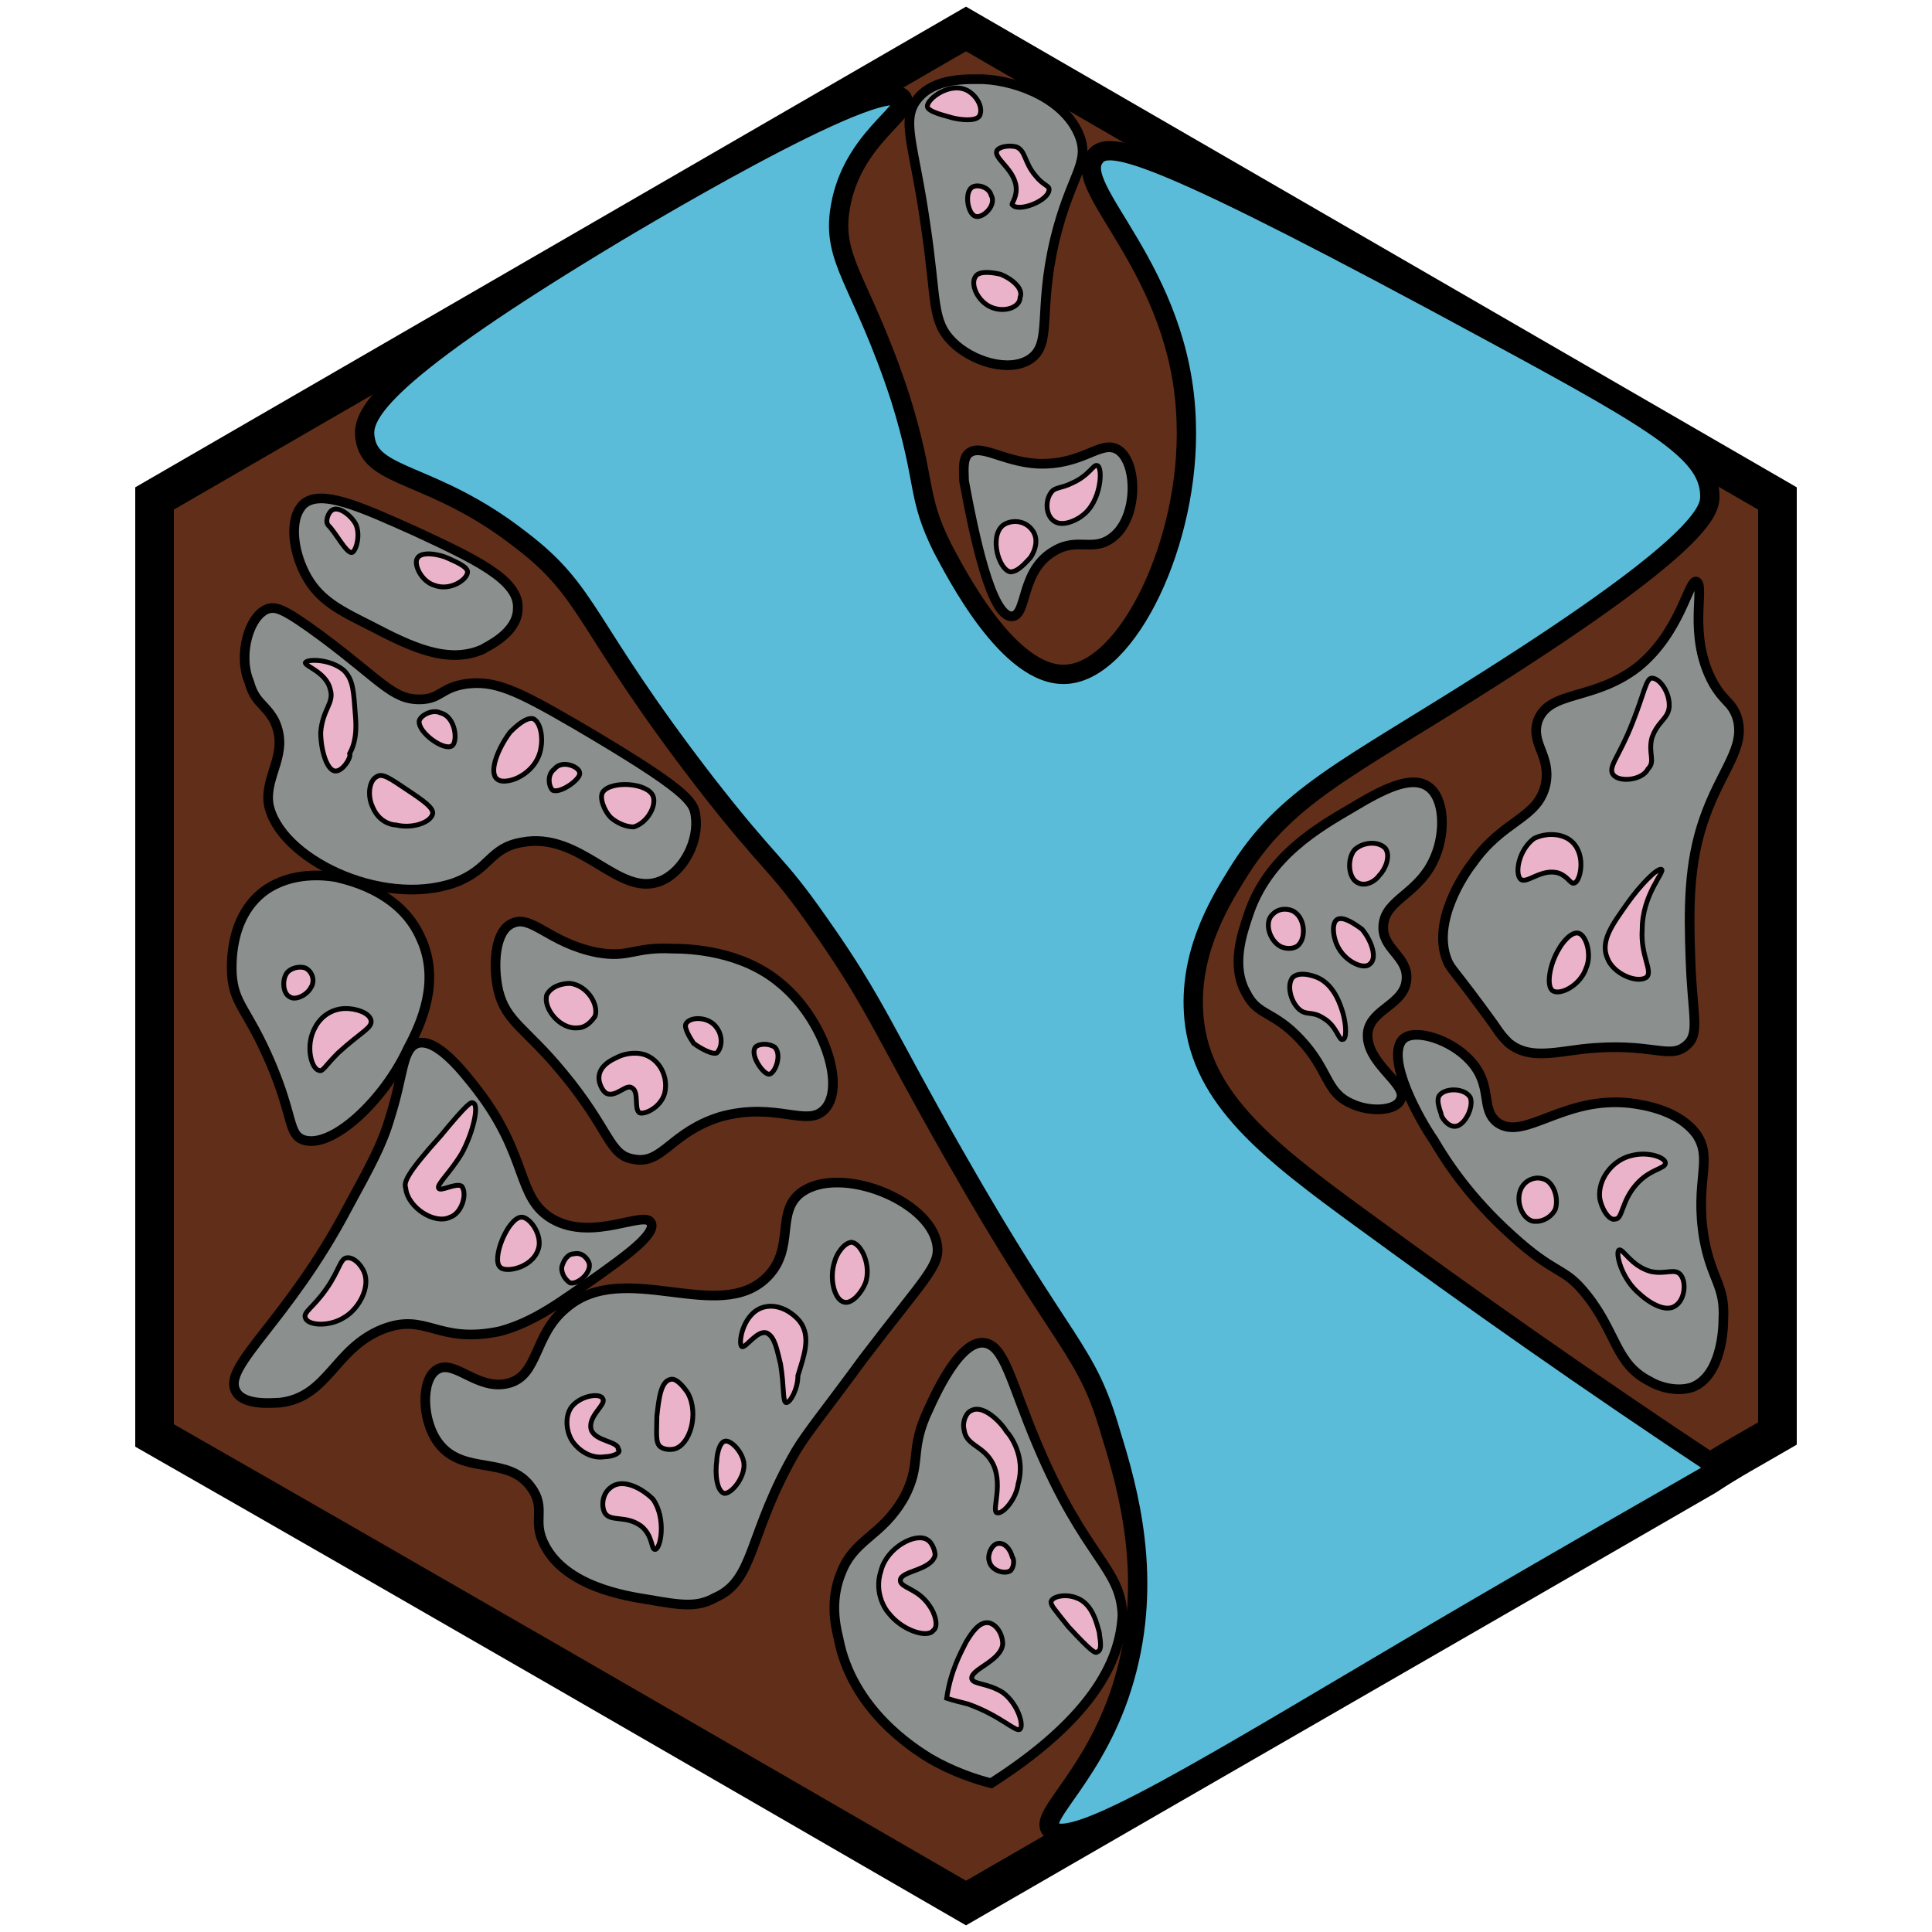 <?xml version="1.0" encoding="utf-8"?><!-- Generator: Adobe Illustrator 26.0.3, SVG Export Plug-In . SVG Version: 6.00 Build 0)  --><svg version="1.1" id="Ebene_2_00000109015629924098340060000008336861892324566444_"	 xmlns="http://www.w3.org/2000/svg" xmlns:xlink="http://www.w3.org/1999/xlink" x="0px" y="0px" viewBox="0 0 100 100"	 style="enable-background:new 0 0 100 100;" xml:space="preserve"><style type="text/css">	.st0{fill:#612F19;stroke:#000000;stroke-width:2;stroke-miterlimit:10;}	.st1{fill:#5abcd8;stroke:#000000;stroke-miterlimit:10;}	.st2{fill:#8B8F8E;stroke:#000000;stroke-width:0.5;stroke-miterlimit:10;}	.st3{fill:#8B8F8E;stroke:#000000;stroke-width:0.5;stroke-miterlimit:10;}	.st4{fill:#EBB3C9;stroke:#000000;stroke-width:0.25;stroke-miterlimit:10;}	.st5{fill:#EBB3C9;stroke:#000000;stroke-width:0.25;stroke-miterlimit:10;}</style><path class="st0" d="M92,25.8L50,1.5L8,25.8v48.5c14,8,28,16.1,42,24.2c12.8-7.4,25.5-14.7,38.3-22.1c1.2-0.8,2.5-1.5,3.7-2.2V25.8z	"/><path class="st1" d="M74.3,84.5c-11.7,6.9-18.9,11.4-19.9,10.2c-0.7-0.7,2.4-2.9,3.8-7.8c1.5-5.2,0.2-9.8-0.7-12.7	c-1.3-4.5-2.3-4.2-8.1-14.4c-3.6-6.3-4.1-7.9-7-12c-2.3-3.3-2.4-2.8-5.9-7.3c-6.4-8.3-5.9-9.8-9.6-12.6c-4.5-3.5-7.7-3.1-8-5.2	c-0.2-1.1,0.4-3,11.9-10c1.3-0.8,14.9-9,15.9-7.6c0.4,0.7-2.6,2.1-3.2,5.6c-0.5,2.8,1.1,3.8,3.1,9.9c1.4,4.5,0.8,5,2.2,7.8	c0.6,1.1,3.4,6.7,6.4,6.5c3.2-0.2,6.4-6.9,6.2-13c-0.2-8-6.1-12.2-4.7-13.8c0.7-0.9,3.2-0.3,20.7,9.2c8.7,4.7,11.1,6.2,11.1,8.4	c0,0.7-0.3,2.4-11.5,9.5c-7.4,4.7-10.5,6-13,10.1c-1,1.6-2.5,4.2-2.2,7.4c0.4,4.2,3.9,6.9,8.7,10.4C76.1,67.2,82.2,71.5,89,76	C85.7,77.9,80.6,80.8,74.3,84.5z"/><path class="st2" d="M58.1,83.6c-0.1-2.5-1.9-2.9-4.4-8.8c-1.4-3.3-1.7-5.2-2.8-5.3c-1.4-0.1-2.8,3.4-3,3.8	c-0.8,1.9-0.2,2.5-1.1,4.2c-1.2,2.1-2.6,2.1-3.3,4c-0.5,1.3-0.3,2.5-0.1,3.3c0.7,3.7,3.9,5.7,4.7,6.2c1.2,0.7,2.4,1.1,3.2,1.3	C57.4,88.4,58,85.2,58.1,83.6z"/><path class="st2" d="M37,82.7c2.1-0.9,1.7-3.3,4.2-7.6c0.6-1,1.6-2.2,3.5-4.8c3.2-4.2,4-4.8,3.8-5.9c-0.4-2.3-5-4.1-7-2.7	c-1.4,1-0.3,2.9-1.8,4.4c-2.5,2.5-7.4-1-10.4,1.6c-1.7,1.4-1.4,3.5-3,3.9s-2.8-1.3-3.7-0.7c-0.8,0.5-0.8,2.6,0.1,3.8	c1.3,1.7,3.6,0.6,4.8,2.3c0.8,1.1,0,1.7,0.7,3c1.1,2.1,4.1,2.6,5.4,2.8C35.3,83.1,36.1,83.2,37,82.7z"/><path class="st3" d="M18,62.5c1.2-2.2,1.8-3.3,2.2-4.7c0.7-2.2,0.6-3.5,1.4-3.8c1-0.3,2.4,1.5,3.1,2.4c2.7,3.5,2,5.6,3.9,6.7	c2.1,1.2,4.8-0.5,5.1,0.2c0.3,0.6-1.6,1.9-2.7,2.7c-2,1.4-3.3,2.4-5.1,2.9c-3.3,0.7-3.8-1-6.1-0.1c-2.5,1-2.8,3.5-5.3,3.8	c-0.3,0-1.9,0.2-2.3-0.6C11.5,70.7,14.9,68.4,18,62.5z"/><path class="st3" d="M26.5,47.8c1-0.5,1.9,1,4.4,1.5c1.7,0.3,1.9-0.3,3.9-0.2c0.9,0,3.6,0.1,5.6,1.8c2.2,1.8,3.4,5.3,2.3,6.5	c-0.9,1-2.5-0.4-5.4,0.4c-2.6,0.8-3,2.5-4.5,2.2c-1.3-0.2-1.2-1.5-3.7-4.5c-1.9-2.3-2.9-2.6-3.3-4.2C25.5,50,25.6,48.2,26.5,47.8z"	/><path class="st2" d="M17.4,45.4c-0.6-0.1-2.3-0.3-3.7,0.7c-1.9,1.4-1.7,4-1.7,4.3c0.1,1.6,0.8,1.8,2,4.6s0.9,3.7,1.7,4	c1.5,0.5,4.2-2.1,5.4-4.7c0.7-1.3,1.7-3.5,0.7-5.7C20.7,46,17.7,45.5,17.4,45.4z"/><path class="st3" d="M12.9,35.3c-0.6-1.4,0-3.5,1-3.8c0.4-0.1,0.8,0,2.7,1.4c3.1,2.3,3.7,3.3,5.1,3.3c1.1,0,1.1-0.6,2.4-0.8	c1.5-0.2,2.6,0.3,5.7,2.1c5.8,3.4,6.1,4,6.2,4.7c0.2,1.3-0.6,2.9-1.8,3.4c-2.2,0.9-4.1-2.6-7.2-2c-1.7,0.3-1.6,1.4-3.5,2.1	c-3.8,1.3-9.1-1.3-9.6-4.1c-0.2-1.5,1.1-2.6,0.3-4.3C13.7,36.4,13.2,36.4,12.9,35.3z"/><path class="st3" d="M15.9,29.9c-0.7-1.2-1-3-0.2-3.8c0.9-0.8,2.9,0.1,5.8,1.4c3,1.4,5.4,2.5,5.3,4c0,1.3-1.7,2-1.8,2.1	c-1.8,0.8-3.7-0.1-5.8-1.2C17.6,31.6,16.6,31.1,15.9,29.9z"/><path class="st2" d="M49.9,24.9c0-0.4-0.1-1.1,0.2-1.4c0.6-0.6,1.8,0.4,3.6,0.5c2.4,0.1,3.3-1.3,4.2-0.7c1,0.7,1,3.5-0.3,4.5	c-1,0.8-1.8,0-3,0.7c-1.8,1-1.4,3.3-2.2,3.4C51.3,32,50.4,27.6,49.9,24.9z"/><path class="st2" d="M49.3,17.7c1,1,2.9,1.6,4,0.9c1.2-0.8,0.4-2.4,1.3-6.2c0.8-3.3,1.8-3.9,1.3-5.3c-0.7-1.9-3.1-2.9-5-3	c-0.8,0-2.5-0.1-3.4,1c-0.9,1.1-0.2,2.3,0.4,6.5C48.5,15.6,48.2,16.6,49.3,17.7z"/><path class="st2" d="M72.6,53.8c0.6-0.6,2.5,0,3.5,1.1c1.2,1.3,0.5,2.5,1.4,3.2c1.4,1,3.4-1.4,6.9-1c0.8,0.1,2.5,0.4,3.4,1.6	c0.9,1.3-0.1,2.4,0.4,5.4c0.4,2.2,1.1,2.4,1,4.2c0,0.5-0.1,2.9-1.6,3.5c-0.9,0.3-1.9-0.1-2.2-0.3c-1.8-0.9-1.7-2.5-3.3-4.5	c-1.2-1.5-1.5-0.9-3.9-3.1c-2.1-1.9-3.3-3.7-4-4.9C73.5,58,71.7,54.8,72.6,53.8z"/><path class="st2" d="M72.5,56.9c0.4-0.8-1.9-1.9-1.7-3.5c0.2-1.2,1.9-1.4,2-2.7c0.1-1.2-1.3-1.6-1.2-2.8c0.1-1.4,1.9-1.6,2.7-3.6	c0.5-1.2,0.5-3-0.4-3.6c-0.9-0.6-2.4,0.2-3.9,1.1c-1.7,1-4.4,2.5-5.4,5.6c-0.3,0.9-0.9,2.6-0.1,4c0.6,1.2,1.4,0.9,2.8,2.4	c1.5,1.6,1.3,2.7,2.6,3.3C70.9,57.6,72.3,57.5,72.5,56.9z"/><path class="st3" d="M78.1,54c1,0.8,2.2,0.5,3.8,0.3c3.6-0.4,4.5,0.6,5.4-0.2c0.7-0.6,0.3-1.5,0.2-4.4c-0.1-2.7-0.1-5,0.7-7.3	c0.9-2.6,2.2-3.7,1.7-5.3c-0.3-0.8-0.6-0.7-1.2-1.7c-1.4-2.5-0.4-5.1-0.9-5.3c-0.4-0.1-0.8,2.6-3,4.4c-2.3,1.8-4.6,1.2-5.2,2.8	c-0.4,1.2,0.7,1.8,0.4,3.3c-0.4,1.8-2.2,1.8-3.8,4.1c-0.4,0.5-2.1,3-1.3,5c0.2,0.5,0.3,0.4,2.4,3.3C77.7,53.6,77.8,53.7,78.1,54z"/><path class="st4" d="M50.1,88.2c1.7,0.6,2.5,1.5,2.7,1.3c0.2-0.2-0.1-1.3-0.9-1.9c-0.8-0.5-1.5-0.4-1.6-0.7	c-0.1-0.5,1.5-0.9,1.6-1.8c0-0.5-0.3-1-0.7-1.1c-0.5-0.1-0.9,0.5-1.2,1c-0.3,0.6-0.8,1.5-1,2.9C49.3,88,49.7,88.1,50.1,88.2z"/><path class="st4" d="M52.4,80.6c-0.1-0.4-0.4-0.8-0.8-0.7c-0.3,0.1-0.5,0.6-0.4,0.9c0.1,0.5,0.8,0.7,1.1,0.5	C52.5,81.1,52.5,80.7,52.4,80.6z"/><path class="st4" d="M55.3,84.2c1.2,1.3,1.4,1.4,1.5,1.3c0.3-0.1,0.1-0.8,0.1-1c-0.1-0.3-0.3-1.5-1.2-1.8c-0.5-0.2-1.2-0.1-1.3,0.2	C54.4,83.1,54.5,83.2,55.3,84.2z"/><path class="st4" d="M45.6,81.3c-0.4,1.2,0.3,2.1,0.4,2.2c0.7,0.9,2,1.3,2.3,0.9c0.3-0.2,0.1-0.9-0.2-1.3c-0.6-0.9-1.5-0.9-1.5-1.3	c0-0.5,1.6-0.5,1.8-1.3c0-0.3-0.2-0.7-0.4-0.8C47.4,79.3,45.9,80.1,45.6,81.3z"/><path class="st4" d="M52.7,76.8c0.4-1.4-0.4-2.5-0.6-2.7c-0.3-0.5-1.2-1.4-1.8-1.1c-0.3,0.1-0.5,0.6-0.4,1c0.1,0.8,0.9,0.8,1.4,1.6	c0.7,1.1,0,2.6,0.3,2.7C51.9,78.4,52.6,77.6,52.7,76.8z"/><path class="st4" d="M33.8,77.6c-0.6-0.6-1.6-1.1-2.2-0.6c-0.4,0.3-0.5,0.9-0.3,1.3c0.3,0.5,1.1,0.1,1.9,0.7	c0.6,0.5,0.5,1.2,0.7,1.2C34.2,80.2,34.5,78.6,33.8,77.6z"/><path class="st4" d="M35.6,72.1c-0.2-0.3-0.6-0.8-0.9-0.7c-0.5,0.1-0.6,1-0.7,1.9c0,0.8-0.1,1.4,0.2,1.6c0.3,0.2,0.7,0.1,0.7,0.1	C35.7,74.8,36.2,73.2,35.6,72.1z"/><path class="st4" d="M38.5,75.7c-0.1-0.6-0.7-1.2-1-1.1c-0.3,0.1-0.4,0.8-0.4,1c-0.1,0.7,0,1.6,0.4,1.7	C37.9,77.3,38.6,76.4,38.5,75.7z"/><path class="st4" d="M32,75c0-0.4-1.2-0.4-1.4-1c-0.2-0.7,0.8-1.3,0.6-1.6c-0.1-0.3-1.1-0.2-1.6,0.4c-0.4,0.5-0.3,1.4,0.1,1.9	s1,0.8,1.6,0.7C31.7,75.4,32.2,75.2,32,75z"/><path class="st4" d="M41.3,71.2c0.3-1,0.7-2,0.1-2.8c-0.4-0.5-1.2-1-2-0.7c-1,0.4-1.2,1.9-1,2c0.2,0.1,0.8-0.9,1.3-0.7	c0.4,0.2,0.5,0.8,0.7,1.6c0.2,1.2,0.1,2,0.3,2S41.3,71.9,41.3,71.2z"/><path class="st4" d="M44.8,66.4c0.3-0.9-0.2-2-0.7-2.1c-0.4,0-0.8,0.6-0.9,1c-0.3,0.9,0,2,0.5,2.1C44.1,67.5,44.6,66.9,44.8,66.4z"	/><path class="st5" d="M16.9,66.7c0.7-1,0.7-1.6,1.1-1.6s0.8,0.5,0.9,0.9c0.2,0.8-0.4,1.8-1.1,2.2c-0.8,0.5-1.9,0.4-2,0	C15.7,67.9,16.2,67.7,16.9,66.7z"/><path class="st5" d="M23.9,61.4c-0.3-0.2-1.1,0.3-1.2,0.1c-0.1-0.2,0.6-0.8,1.2-1.8c0.6-1.1,0.9-2.5,0.6-2.6c-0.1-0.1-0.3,0-1.7,1.7	c-1.8,2-1.9,2.4-1.8,2.7c0.1,1,1.5,1.9,2.3,1.5C23.9,62.8,24.2,61.8,23.9,61.4z"/><path class="st5" d="M27.9,64.5C28,63.8,27.4,63,27,63c-0.7,0-1.6,2.2-1.1,2.6C26.2,65.9,27.7,65.6,27.9,64.5z"/><path class="st5" d="M29.5,66.4c0.4,0.1,1.1-0.5,1-1c-0.1-0.3-0.4-0.6-0.8-0.5c-0.3,0-0.5,0.3-0.6,0.6S29.2,66.2,29.5,66.4z"/><path class="st4" d="M17.5,54.5c1.2-1.1,1.8-1.3,1.7-1.7c-0.1-0.4-0.8-0.6-1.3-0.6c-0.7,0-1.3,0.4-1.6,1c-0.5,0.9-0.2,2.1,0.2,2.2	C16.7,55.5,16.8,55.2,17.5,54.5z"/><path class="st4" d="M16.1,51.1c0.2-0.3,0.1-0.8-0.3-1c-0.3-0.1-0.7,0-0.9,0.2c-0.3,0.3-0.3,1.1,0.1,1.3	C15.3,51.8,15.9,51.5,16.1,51.1z"/><path class="st5" d="M18.1,39c0.1-0.2,0.4-0.7,0.3-1.9c-0.1-1.3-0.1-1.9-0.6-2.4c-0.7-0.6-1.9-0.6-2-0.4c0,0.2,1.1,0.5,1.3,1.4	c0.2,0.7-0.4,1-0.5,2.2c0,0.9,0.3,1.9,0.7,2C17.7,40,18.2,39.2,18.1,39z"/><path class="st5" d="M20.5,42.7c0.8,0.2,1.8-0.1,1.9-0.6c0-0.3-0.4-0.6-1.3-1.2c-0.9-0.6-1.3-0.9-1.6-0.7c-0.4,0.2-0.5,1-0.2,1.6	C19.6,42.5,20.2,42.7,20.5,42.7z"/><path class="st5" d="M22.8,36.9c-0.4-0.2-1,0.1-1.1,0.4c-0.1,0.6,1.3,1.6,1.7,1.3C23.7,38.4,23.6,37.1,22.8,36.9z"/><path class="st5" d="M26.7,40.3c0.7-0.3,1.2-0.9,1.3-1.6c0.1-0.5,0-1.3-0.4-1.5c-0.4-0.1-1,0.5-1.2,0.7c-0.6,0.8-1.1,2-0.7,2.4	C26,40.6,26.7,40.3,26.7,40.3z"/><path class="st5" d="M30,40c0-0.3-0.9-0.7-1.3-0.2c-0.4,0.3-0.3,0.9-0.1,1.1C29,41.1,30.1,40.3,30,40z"/><path class="st5" d="M32.8,42.8c0.7-0.2,1.2-1.1,1-1.6c-0.3-0.7-2.2-0.8-2.6-0.2c-0.2,0.3,0.1,1,0.4,1.3	C31.7,42.4,32.2,42.8,32.8,42.8z"/><path class="st5" d="M31.4,56.6c0.5,0.2,1-0.5,1.3-0.3c0.4,0.2,0.1,1.1,0.4,1.3c0.3,0.1,1.1-0.3,1.3-1c0.2-0.8-0.2-1.7-1-2	c-0.6-0.2-1.2,0-1.4,0.1s-1,0.4-1,1.1C31,56.1,31.2,56.5,31.4,56.6z"/><path class="st5" d="M30.8,52.6c0.2-0.6-0.4-1.6-1.3-1.7c-0.5,0-1,0.2-1.2,0.6c-0.2,0.7,0.7,1.8,1.6,1.7	C30.3,53.2,30.6,52.9,30.8,52.6z"/><path class="st5" d="M37.1,54.5c0.3-0.3,0.3-0.9,0-1.3c-0.4-0.6-1.4-0.6-1.6-0.2c-0.1,0.2,0.2,0.7,0.4,1	C36.3,54.3,36.9,54.6,37.1,54.5z"/><path class="st5" d="M40.1,54.2c-0.3-0.2-0.8-0.2-1,0c-0.3,0.4,0.4,1.4,0.7,1.4S40.5,54.6,40.1,54.2z"/><path class="st5" d="M18.4,27.1c-0.3-0.5-0.9-0.9-1.2-0.7C17,26.5,16.8,27,17,27.2l0,0c0.4,0.4,0.9,1.4,1.2,1.4	C18.4,28.6,18.7,27.7,18.4,27.1z"/><path class="st5" d="M24.2,29.6c0-0.3-0.8-0.6-1-0.7c-0.4-0.2-1.4-0.4-1.6,0c-0.2,0.3,0.2,1.2,0.9,1.4C23.3,30.6,24.2,30,24.2,29.6z	"/><path class="st4" d="M52.8,15.4c0.2-0.5-0.5-1-1-1.2c-0.4-0.1-1.1-0.2-1.3,0.1c-0.3,0.4,0.1,1.3,0.8,1.6	C52,16.2,52.8,15.9,52.8,15.4z"/><path class="st4" d="M51.3,10.1c-0.1-0.4-0.7-0.6-1-0.4c-0.4,0.3-0.2,1.4,0.2,1.5S51.6,10.6,51.3,10.1z"/><path class="st4" d="M52.4,10.6c0.3,0.4,1.9-0.2,1.9-0.8c0-0.2-0.3-0.2-0.7-0.7c-0.6-0.7-0.5-1.3-1-1.5c-0.4-0.1-0.9,0-1,0.2	c-0.2,0.4,1,1,1,2C52.6,10.3,52.3,10.6,52.4,10.6z"/><path class="st4" d="M50.7,6c0.2-0.4-0.1-1-0.6-1.3C49.2,4.2,48,5.1,48,5.5c0,0.3,1,0.5,1.3,0.6C49.7,6.2,50.5,6.3,50.7,6z"/><path class="st4" d="M69.5,52.4c-0.1-0.3-0.4-1.4-1.3-1.8c0,0-0.9-0.4-1.3,0c-0.3,0.4-0.1,1.2,0.3,1.6s0.7,0.1,1.3,0.5	c0.7,0.4,0.8,1.2,1,1.1C69.7,53.8,69.7,53.1,69.5,52.4z"/><path class="st4" d="M67.1,49c0.5-0.3,0.5-1.4-0.1-1.8c-0.3-0.2-0.8-0.2-1.1,0.1c-0.5,0.4-0.2,1.4,0.4,1.7	C66.3,49,66.7,49.2,67.1,49z"/><path class="st4" d="M70.9,49.9c0.4-0.3,0.1-1.2-0.4-1.8c-0.4-0.3-1-0.7-1.3-0.5c-0.3,0.2-0.2,1,0.1,1.5	C69.7,49.8,70.6,50.2,70.9,49.9z"/><path class="st4" d="M71.4,45.3c0.3-0.3,0.6-1,0.3-1.4c-0.4-0.4-1.2-0.3-1.6,0.1c-0.4,0.5-0.3,1.5,0.2,1.7	C70.7,45.9,71.2,45.6,71.4,45.3z"/><path class="st5" d="M79.4,43.4c0.6-0.3,1.5-0.3,2,0.2c0.7,0.7,0.4,2,0.1,2.1c-0.2,0.1-0.3-0.3-0.8-0.5c-0.9-0.3-1.7,0.6-2,0.3	C78.4,45.2,78.6,44,79.4,43.4z"/><path class="st5" d="M85.3,39.8c0.4-0.4,0-0.8,0.2-1.6c0.3-0.9,0.9-1,0.9-1.7s-0.5-1.4-0.9-1.4c-0.3,0-0.4,0.8-1,2.3	c-0.7,1.8-1.3,2.3-1,2.7C83.8,40.5,85,40.4,85.3,39.8z"/><path class="st5" d="M82.1,50.1c0.3-0.7,0-1.7-0.4-1.8c-0.4-0.1-0.9,0.6-1,0.8c-0.5,0.8-0.7,2-0.3,2.2C80.8,51.5,81.8,51,82.1,50.1z	"/><path class="st5" d="M85.2,50.6c0.4-0.3-0.3-1.1-0.2-2.5c0-1.8,1.2-3,1-3.1c-0.2-0.1-1.1,0.8-1.8,1.8c-0.7,1-1.4,1.9-1,2.8	C83.5,50.4,84.7,50.9,85.2,50.6z"/><path class="st4" d="M80.5,62.6c0.2-0.6-0.1-1.5-0.7-1.6c-0.4-0.1-0.8,0.1-1,0.4c-0.4,0.6-0.1,1.6,0.5,1.8	C79.8,63.3,80.3,63,80.5,62.6z"/><path class="st4" d="M83.6,63.1c0.4,0,0.3-0.9,1.1-1.8c0.7-0.8,1.5-0.8,1.5-1.1c0-0.3-0.9-0.6-1.7-0.4c-1,0.2-1.8,1.2-1.7,2.2	C82.9,62.6,83.3,63.2,83.6,63.1z"/><path class="st4" d="M86.7,67.6c0.5-0.3,0.6-1.2,0.3-1.6c-0.3-0.4-0.8,0-1.6-0.2c-1-0.3-1.4-1.2-1.6-1.1c-0.2,0.1,0.1,1.5,1.1,2.3	C85.1,67.2,86.1,68,86.7,67.6z"/><path class="st4" d="M76.1,56.8c-0.3-0.5-1.3-0.5-1.6-0.1c-0.2,0.3,0.1,0.9,0.1,1s0.3,0.6,0.7,0.6C75.8,58.3,76.3,57.3,76.1,56.8z"	/><path class="st4" d="M53.3,28.9c0.1-0.1,0.6-0.9,0.1-1.5c-0.4-0.5-1.1-0.5-1.5-0.2c-0.7,0.6-0.2,2.3,0.4,2.4	C52.7,29.6,53.1,29.1,53.3,28.9z"/><path class="st4" d="M56,26.7c1-0.7,1.1-2.5,0.8-2.6c-0.2-0.1-0.4,0.5-1.3,0.9c-0.6,0.3-0.9,0.2-1.1,0.5c-0.3,0.4-0.3,1.2,0.2,1.5	S55.9,26.8,56,26.7z"/></svg>